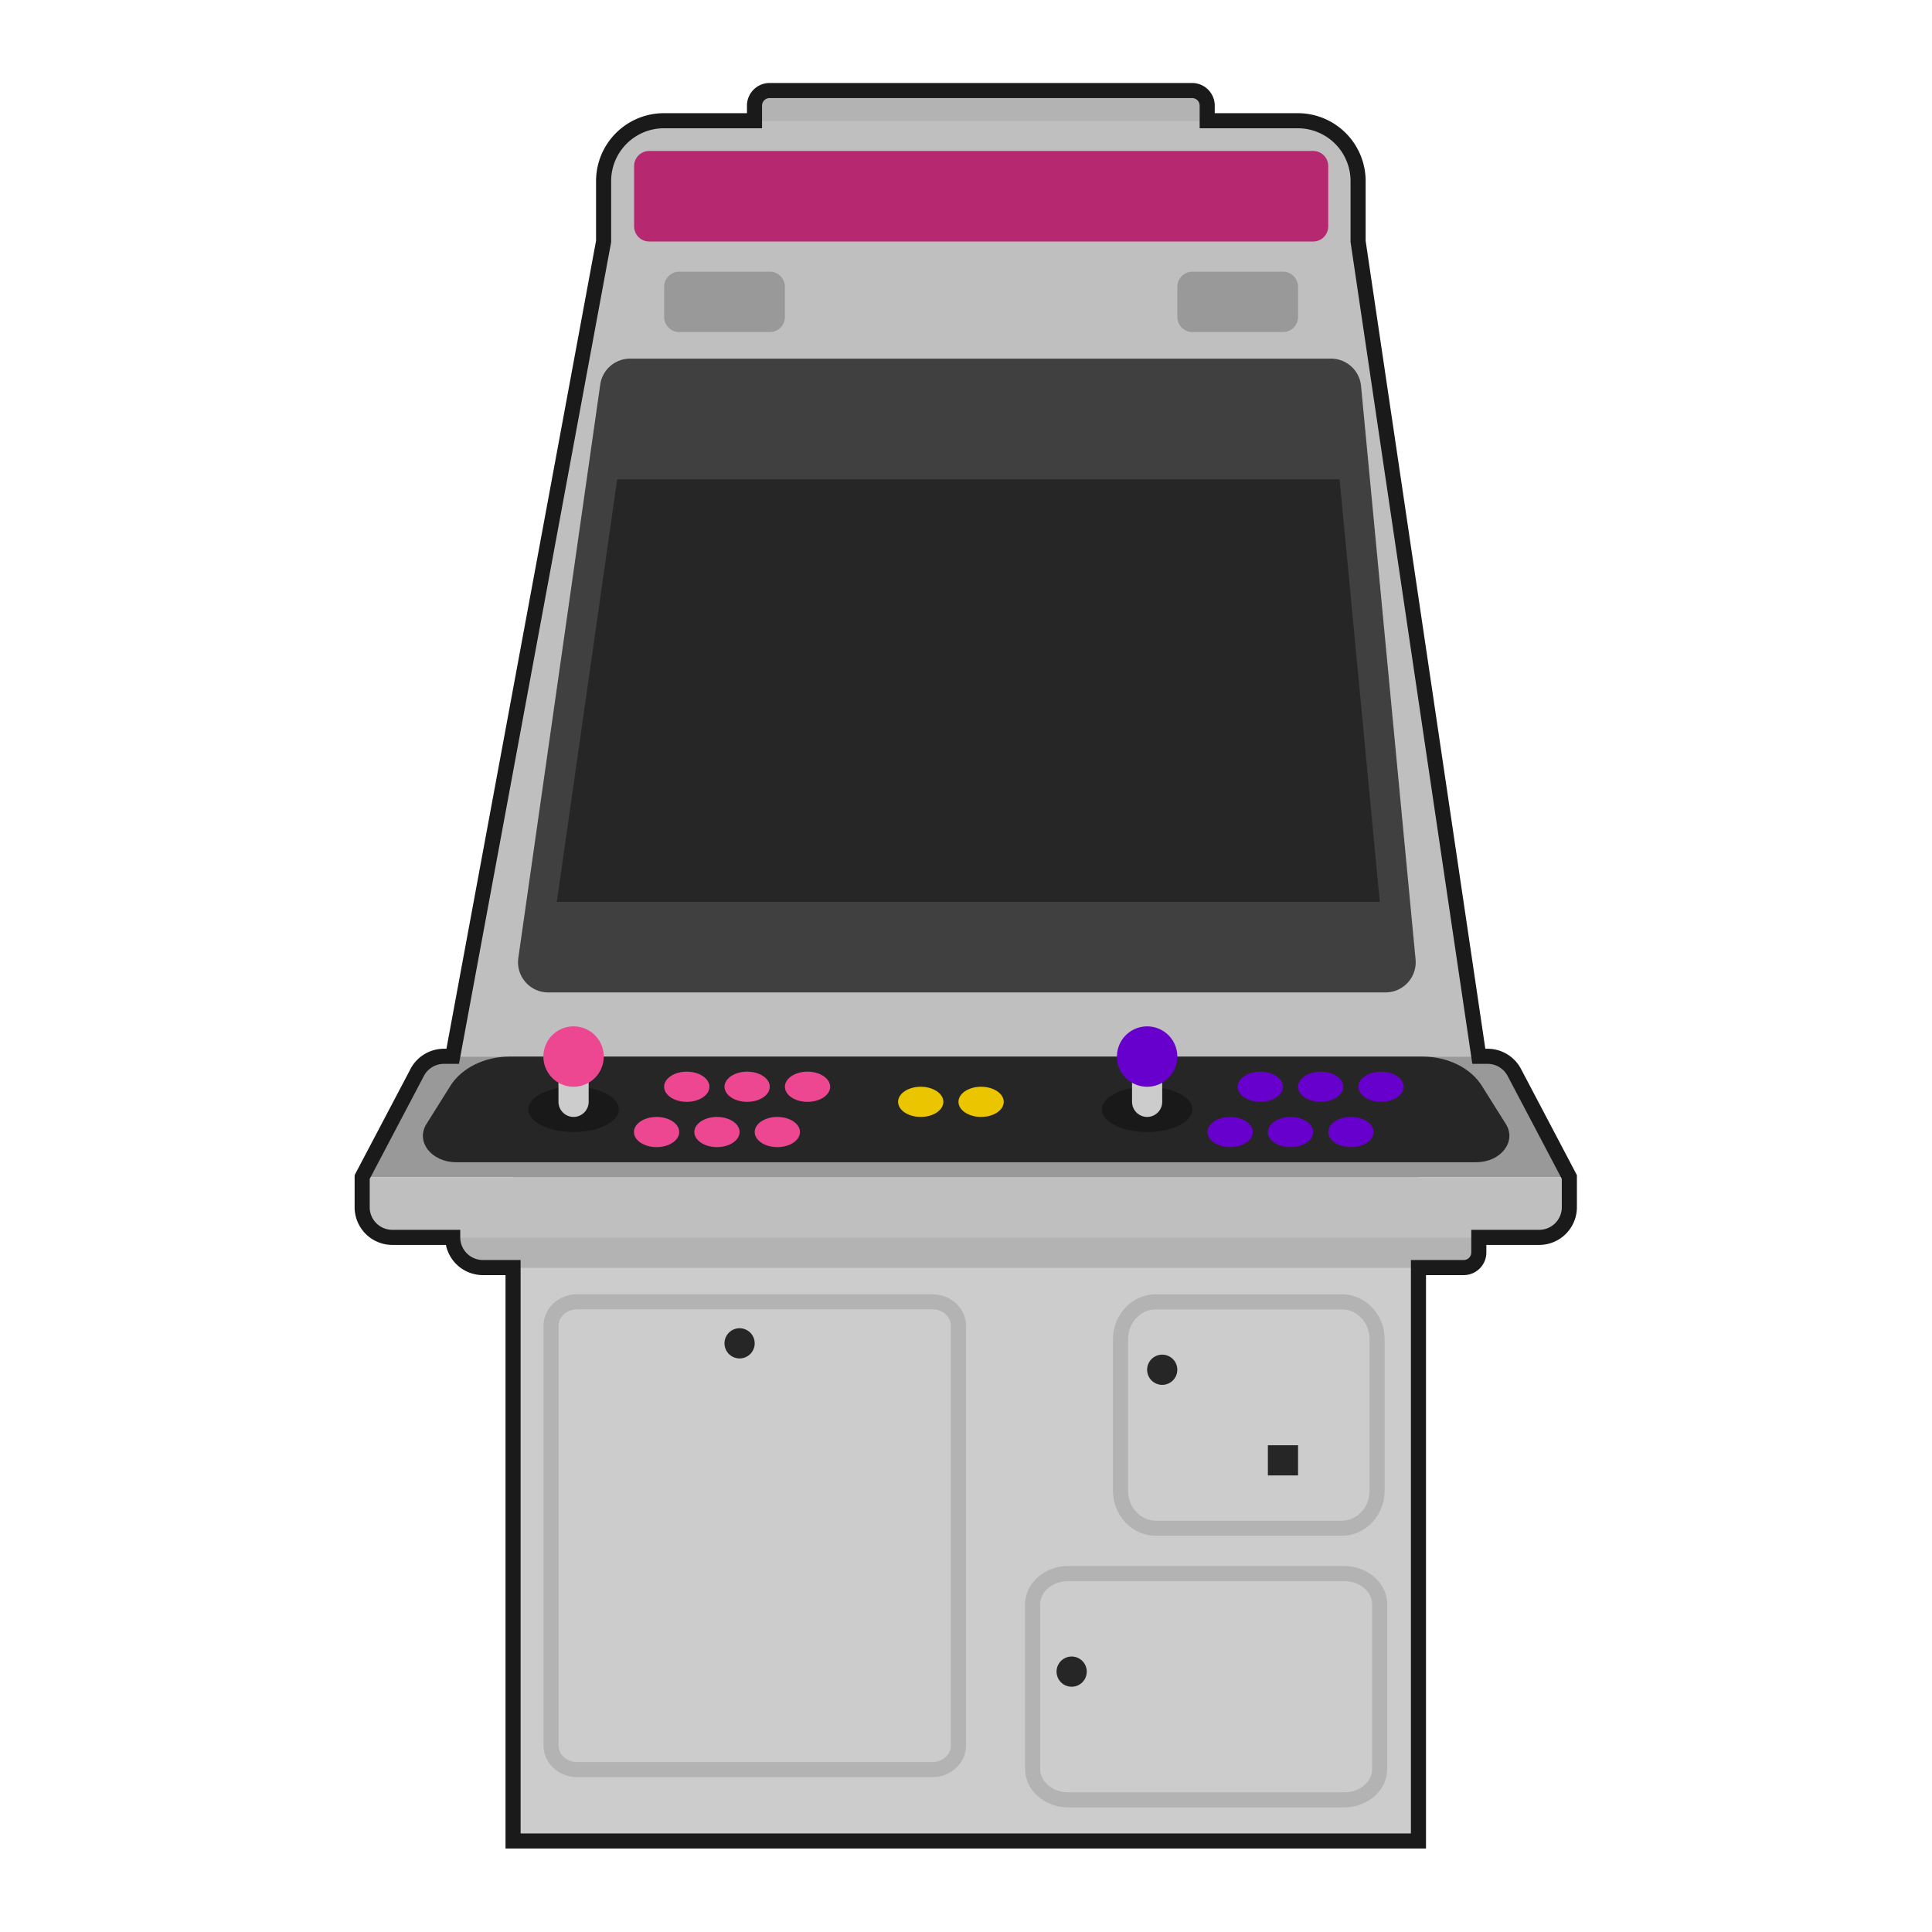 <svg xmlns="http://www.w3.org/2000/svg" xml:space="preserve" width="256" height="256" viewBox="0 0 341.333 341.333"><path d="M0 0h-56a2 2 0 0 0-2 2v4a2 2 0 0 0 2 2H0a2 2 0 0 0 2-2V2a2 2 0 0 0-2-2" style="fill:#b3b3b3;fill-opacity:1;fill-rule:nonzero;stroke:none" transform="matrix(1.333 0 0 -1.333 210.667 26.667)"/><path d="m0 0 20 108v8a8 8 0 0 0 8 8h84a8 8 0 0 0 8-8v-8L136 0Z" style="fill:#bfbfbf;fill-opacity:1;fill-rule:nonzero;stroke:none" transform="matrix(1.333 0 0 -1.333 80 186.667)"/><path d="M250.667 325.333h-160v-128h160Z" style="fill:#ccc;fill-opacity:1;fill-rule:nonzero;stroke:none;stroke-width:1.333"/><path d="M0 0h-110.977a4 4 0 0 0-3.96 4.566l10.857 76A4 4 0 0 0-100.12 84h92.893a4 4 0 0 0 3.983-3.622l7.226-76A4 4 0 0 0 0 0" style="fill:#404040;fill-opacity:1;fill-rule:nonzero;stroke:none" transform="matrix(1.333 0 0 -1.333 244.785 175.333)"/><path d="M0 0h-47.095c-2.455 0-4.452-1.875-4.452-4.18v-55.641c0-2.304 1.997-4.179 4.452-4.179H0c2.455 0 4.453 1.875 4.453 4.179V-4.18C4.453-1.875 2.455 0 0 0m0-2c1.353 0 2.453-.978 2.453-2.18v-55.641C2.453-61.022 1.353-62 0-62h-47.095c-1.352 0-2.452.978-2.452 2.179V-4.18c0 1.202 1.1 2.18 2.452 2.18z" style="fill:#b3b3b3;fill-opacity:1;fill-rule:nonzero;stroke:none" transform="matrix(1.333 0 0 -1.333 164.73 228.661)"/><path d="M0 0h-24.699c-3.116 0-5.653-2.674-5.653-5.957v-20.086c0-3.283 2.537-5.957 5.653-5.957H0c3.115 0 5.652 2.674 5.652 5.957v20.086C5.652-2.674 3.115 0 0 0m0-2c2.014 0 3.652-1.775 3.652-3.957v-20.086C3.652-28.225 2.014-30 0-30h-24.699c-2.014 0-3.653 1.775-3.653 3.957v20.086c0 2.182 1.639 3.957 3.653 3.957z" style="fill:#b3b3b3;fill-opacity:1;fill-rule:nonzero;stroke:none" transform="matrix(1.333 0 0 -1.333 237.092 228.667)"/><path d="M0 0h-36.53c-3.161 0-5.736-2.283-5.736-5.089v-21.822c0-2.806 2.575-5.089 5.736-5.089H0c3.161 0 5.734 2.283 5.734 5.089v21.822C5.734-2.283 3.161 0 0 0m0-2c2.06 0 3.734-1.386 3.734-3.089v-21.822C3.734-28.614 2.06-30 0-30h-36.53c-2.06 0-3.736 1.386-3.736 3.089v21.822C-40.266-3.386-38.59-2-36.53-2z" style="fill:#b3b3b3;fill-opacity:1;fill-rule:nonzero;stroke:none" transform="matrix(1.333 0 0 -1.333 237.444 276.667)"/><path d="M0 0h-12a2 2 0 0 0-2 2v4a2 2 0 0 0 2 2H0a2 2 0 0 0 2-2V2a2 2 0 0 0-2-2" style="fill:#999;fill-opacity:1;fill-rule:nonzero;stroke:none" transform="matrix(1.333 0 0 -1.333 136 58.667)"/><path d="M0 0h-12a2 2 0 0 0-2 2v4a2 2 0 0 0 2 2H0a2 2 0 0 0 2-2V2a2 2 0 0 0-2-2" style="fill:#999;fill-opacity:1;fill-rule:nonzero;stroke:none" transform="matrix(1.333 0 0 -1.333 226.667 58.667)"/><path d="M0 0h-88a2 2 0 0 0-2 2v8a2 2 0 0 0 2 2H0a2 2 0 0 0 2-2V2a2 2 0 0 0-2-2" style="fill:#b62971;fill-opacity:1;fill-rule:nonzero;stroke:none" transform="matrix(1.333 0 0 -1.333 232 42.667)"/><path d="m0 0 7.296 13.863A4 4 0 0 0 10.836 16h138.328a4 4 0 0 0 3.54-2.137L160 0Z" style="fill:#999;fill-opacity:1;fill-rule:nonzero;stroke:none" transform="matrix(1.333 0 0 -1.333 64 208)"/><path d="M0 0h-135.199c-3.267 0-5.392 2.738-3.931 5.065l3.18 5.066c1.489 2.371 4.533 3.869 7.862 3.869H-7.11c3.329 0 6.372-1.498 7.861-3.869l3.18-5.066C5.392 2.738 3.267 0 0 0" style="fill:#262626;fill-opacity:1;fill-rule:nonzero;stroke:none" transform="matrix(1.333 0 0 -1.333 260.8 205.333)"/><path d="M229.333 260.667H224v-5.334h5.333z" style="fill:#262626;fill-opacity:1;fill-rule:nonzero;stroke:none;stroke-width:1.333"/><path d="M0 0a2 2 0 1 0-4.001.001A2 2 0 0 0 0 0" style="fill:#262626;fill-opacity:1;fill-rule:nonzero;stroke:none" transform="matrix(1.333 0 0 -1.333 208 242)"/><path d="M0 0a2 2 0 1 0-4.001.001A2 2 0 0 0 0 0" style="fill:#262626;fill-opacity:1;fill-rule:nonzero;stroke:none" transform="matrix(1.333 0 0 -1.333 133.333 237.333)"/><path d="M0 0a2 2 0 1 0-4.001.001A2 2 0 0 0 0 0" style="fill:#262626;fill-opacity:1;fill-rule:nonzero;stroke:none" transform="matrix(1.333 0 0 -1.333 192 295.333)"/><path d="M0 0h-130a4 4 0 0 0-4 4v4H2V2a2 2 0 0 0-2-2" style="fill:#b3b3b3;fill-opacity:1;fill-rule:nonzero;stroke:none" transform="matrix(1.333 0 0 -1.333 258.667 224)"/><path d="M0 0h-152a4 4 0 0 0-4 4v4H4V4a4 4 0 0 0-4-4" style="fill:#bfbfbf;fill-opacity:1;fill-rule:nonzero;stroke:none" transform="matrix(1.333 0 0 -1.333 272 218.667)"/><path d="m0 0-5.325 56h-95.748l-8-56z" style="fill:#262626;fill-opacity:1;fill-rule:nonzero;stroke:none" transform="matrix(1.333 0 0 -1.333 243.77 159.333)"/><path d="M0 0c0-1.104-1.343-2-3-2s-3 .896-3 2 1.343 2 3 2 3-.896 3-2" style="fill:#6700cc;fill-opacity:1;fill-rule:nonzero;stroke:none" transform="matrix(1.333 0 0 -1.333 248 192)"/><path d="M0 0c0-1.104-1.343-2-3-2s-3 .896-3 2 1.343 2 3 2 3-.896 3-2" style="fill:#6700cc;fill-opacity:1;fill-rule:nonzero;stroke:none" transform="matrix(1.333 0 0 -1.333 242.667 200)"/><path d="M0 0c0-1.104-1.343-2-3-2s-3 .896-3 2 1.343 2 3 2 3-.896 3-2" style="fill:#6700cc;fill-opacity:1;fill-rule:nonzero;stroke:none" transform="matrix(1.333 0 0 -1.333 237.333 192)"/><path d="M0 0c0-1.104-1.343-2-3-2s-3 .896-3 2 1.343 2 3 2 3-.896 3-2" style="fill:#6700cc;fill-opacity:1;fill-rule:nonzero;stroke:none" transform="matrix(1.333 0 0 -1.333 232 200)"/><path d="M0 0c0-1.104-1.343-2-3-2s-3 .896-3 2 1.343 2 3 2 3-.896 3-2" style="fill:#6700cc;fill-opacity:1;fill-rule:nonzero;stroke:none" transform="matrix(1.333 0 0 -1.333 226.667 192)"/><path d="M0 0c0-1.104-1.343-2-3-2s-3 .896-3 2 1.343 2 3 2 3-.896 3-2" style="fill:#eac500;fill-opacity:1;fill-rule:nonzero;stroke:none" transform="matrix(1.333 0 0 -1.333 177.333 194.667)"/><path d="M0 0c0-1.104-1.343-2-3-2s-3 .896-3 2 1.343 2 3 2 3-.896 3-2" style="fill:#eac500;fill-opacity:1;fill-rule:nonzero;stroke:none" transform="matrix(1.333 0 0 -1.333 166.667 194.667)"/><path d="M0 0c0-1.104-1.343-2-3-2s-3 .896-3 2 1.343 2 3 2 3-.896 3-2" style="fill:#6700cc;fill-opacity:1;fill-rule:nonzero;stroke:none" transform="matrix(1.333 0 0 -1.333 221.333 200)"/><path d="M0 0c0-1.104-1.343-2-3-2s-3 .896-3 2 1.343 2 3 2 3-.896 3-2" style="fill:#ed4792;fill-opacity:1;fill-rule:nonzero;stroke:none" transform="matrix(1.333 0 0 -1.333 146.667 192)"/><path d="M0 0c0-1.104-1.343-2-3-2s-3 .896-3 2 1.343 2 3 2 3-.896 3-2" style="fill:#ed4792;fill-opacity:1;fill-rule:nonzero;stroke:none" transform="matrix(1.333 0 0 -1.333 141.333 200)"/><path d="M0 0c0-1.104-1.343-2-3-2s-3 .896-3 2 1.343 2 3 2 3-.896 3-2" style="fill:#ed4792;fill-opacity:1;fill-rule:nonzero;stroke:none" transform="matrix(1.333 0 0 -1.333 136 192)"/><path d="M0 0c0-1.104-1.343-2-3-2s-3 .896-3 2 1.343 2 3 2 3-.896 3-2" style="fill:#ed4792;fill-opacity:1;fill-rule:nonzero;stroke:none" transform="matrix(1.333 0 0 -1.333 130.667 200)"/><path d="M0 0c0-1.104-1.343-2-3-2s-3 .896-3 2 1.343 2 3 2 3-.896 3-2" style="fill:#ed4792;fill-opacity:1;fill-rule:nonzero;stroke:none" transform="matrix(1.333 0 0 -1.333 125.333 192)"/><path d="M0 0c0-1.104-1.343-2-3-2s-3 .896-3 2 1.343 2 3 2 3-.896 3-2" style="fill:#ed4792;fill-opacity:1;fill-rule:nonzero;stroke:none" transform="matrix(1.333 0 0 -1.333 120 200)"/><path d="M0 0c0-1.657-2.687-3-6-3s-6 1.343-6 3 2.687 3 6 3 6-1.343 6-3" style="fill:#191919;fill-opacity:1;fill-rule:nonzero;stroke:none" transform="matrix(1.333 0 0 -1.333 210.667 196)"/><path d="M0 0c0-1.657-2.687-3-6-3s-6 1.343-6 3 2.687 3 6 3 6-1.343 6-3" style="fill:#191919;fill-opacity:1;fill-rule:nonzero;stroke:none" transform="matrix(1.333 0 0 -1.333 109.333 196)"/><path d="M0 0c-1.1 0-2 .9-2 2v4c0 1.1.9 2 2 2s2-.9 2-2V2c0-1.1-.9-2-2-2" style="fill:#ccc;fill-opacity:1;fill-rule:nonzero;stroke:none" transform="matrix(1.333 0 0 -1.333 101.333 197.333)"/><path d="M0 0a4 4 0 1 0-8 0 4 4 0 0 0 8 0" style="fill:#ed4792;fill-opacity:1;fill-rule:nonzero;stroke:none" transform="matrix(1.333 0 0 -1.333 106.667 186.667)"/><path d="M0 0c-1.1 0-2 .9-2 2v4c0 1.1.9 2 2 2s2-.9 2-2V2c0-1.1-.9-2-2-2" style="fill:#ccc;fill-opacity:1;fill-rule:nonzero;stroke:none" transform="matrix(1.333 0 0 -1.333 202.667 197.333)"/><path d="M0 0a4 4 0 1 0-8 0 4 4 0 0 0 8 0" style="fill:#6700cc;fill-opacity:1;fill-rule:nonzero;stroke:none" transform="matrix(1.333 0 0 -1.333 208 186.667)"/><path d="M102 12a2 2 0 0 0-2 2v2H88a8 8 0 0 0-8 8v8L60 140h-1.164a4 4 0 0 0-3.54 2.137L48 156v4a4 4 0 0 0 4 4h8a4 4 0 0 0 4 4h4v76h120v-76h6a2 2 0 0 0 2-2v-2h8a4 4 0 0 0 4-4v-4l-7.297-13.863a4 4 0 0 0-3.539-2.137H196L180 32v-8a8 8 0 0 0-8-8h-12v-2a2 2 0 0 0-2-2z" style="fill:none;fill-opacity:1;fill-rule:nonzero;stroke:#1a1a1a;stroke-width:2;stroke-miterlimit:4;stroke-dasharray:none" transform="scale(1.333)"/></svg>